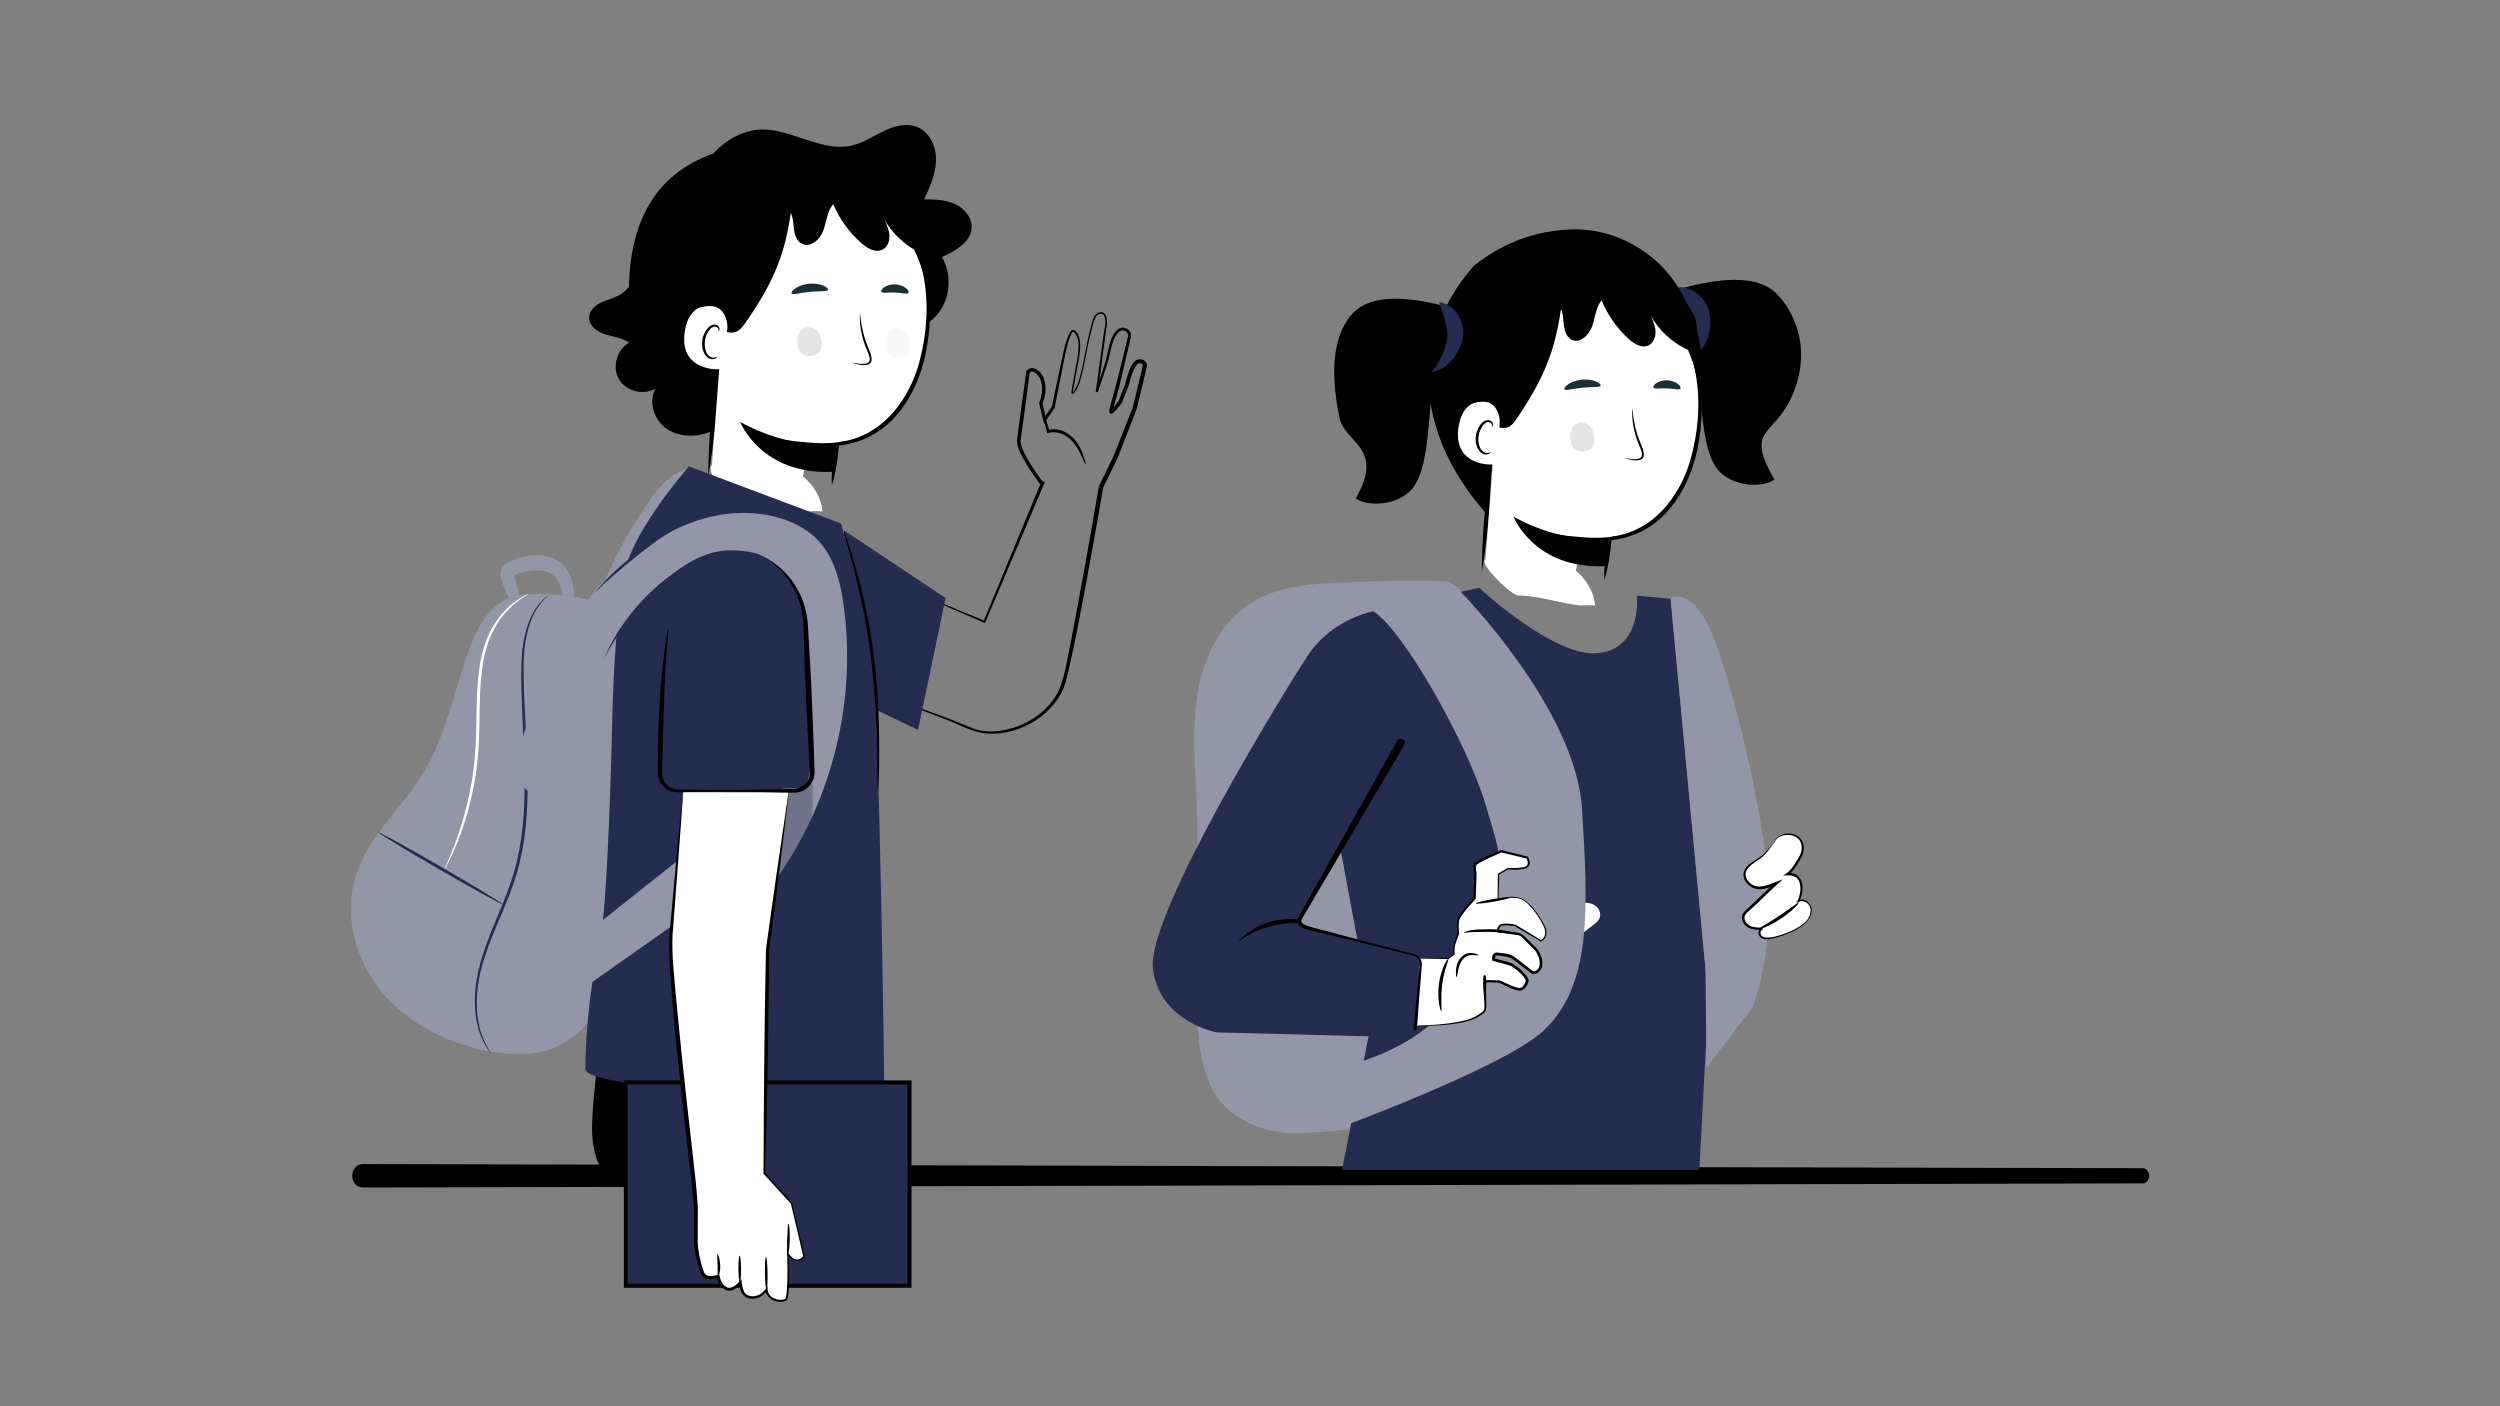 <svg width="640" height="360" viewBox="0 0 640 360" fill="none" xmlns="http://www.w3.org/2000/svg">
<rect x="0" y="0" width="640" height="360" fill="#808080" stroke="none"/>
<g clip-path="url(#clip0_5018_6141)">
<path d="M179.342 120.758C178.689 119.832 177.332 119.788 176.222 120.022C171.826 120.967 168.661 124.728 166.086 128.413C157.15 141.175 150.94 155.826 147.978 171.124L147.648 172.716C149.202 174.86 150.845 177.074 153.192 178.285C155.545 179.497 158.824 179.351 160.416 177.239C161.475 175.831 161.558 173.941 161.628 172.177C161.945 163.678 162.845 155.147 165.287 147.004C167.729 138.86 171.782 131.084 177.788 125.065C178.968 123.885 180.313 122.115 179.342 120.752" fill="#9296A7"/>
<path d="M153.524 252.287C158.294 228.28 163.076 204.128 163.634 179.658C163.837 170.81 162.747 160.548 155.364 155.664C151.615 153.184 146.941 152.658 142.463 152.264C137.915 151.871 133.07 151.605 129.048 153.761C124.507 156.197 122.002 161.182 120.207 166.015C116.312 176.499 114.365 187.821 108.632 197.424C103.164 206.582 94.399 213.883 91.132 224.037C87.885 234.109 90.898 245.608 97.614 253.784C104.338 261.96 114.353 267.008 124.735 269.076C131.141 270.351 138.144 270.484 143.833 267.268C150.271 263.634 152.376 259.949 153.524 252.287Z" fill="#9296A7"/>
<path d="M134.117 158.548C133.654 158.783 132.126 156.988 130.451 153.614C130.033 152.77 129.614 151.831 129.208 150.804C129.005 150.29 128.802 149.751 128.606 149.193C128.447 148.667 128.117 148.051 128.117 146.884C128.117 146.313 128.339 145.565 128.751 145.032C129.151 144.493 129.614 144.157 130.026 143.916C130.87 143.447 131.441 143.269 132.164 143.009C133.559 142.546 135.056 142.241 136.623 142.153C138.196 142.064 139.857 142.21 141.424 142.831C143.01 143.447 144.329 144.614 145.147 145.844C146.815 148.337 147.031 151.001 146.86 152.96C146.682 154.952 146.194 156.417 145.807 157.4C145.401 158.383 145.039 158.884 144.779 158.84C144.513 158.789 144.373 158.187 144.316 157.147C144.246 156.113 144.291 154.648 144.113 152.973C143.948 151.318 143.447 149.434 142.255 147.956C141.659 147.227 140.955 146.694 140.06 146.383C139.16 146.066 138.043 145.958 136.838 146.028C135.62 146.098 134.415 146.313 133.299 146.637C132.773 146.789 132.107 147.017 131.834 147.151L131.688 147.227L131.663 147.239C131.637 147.214 131.53 147.119 131.485 147.087C131.384 147.011 131.295 146.979 131.371 147.011C131.409 147.024 131.466 147.043 131.542 147.055L131.682 147.075C131.713 147.075 131.694 147.075 131.694 147.075C131.644 147.132 131.739 147.652 131.885 148.216C132.018 148.755 132.145 149.282 132.272 149.795C132.538 150.798 132.785 151.743 133.02 152.624C133.971 156.087 134.612 158.288 134.117 158.536" fill="#9296A7"/>
<path d="M125.753 269.759C125.753 269.759 125.467 269.436 124.985 268.776C124.522 268.104 123.894 267.07 123.285 265.637C122.03 262.795 121.129 258.222 121.763 252.672C122.302 247.097 124.706 240.837 127.56 234.133C128.956 230.759 130.433 227.226 131.537 223.433C132.66 219.646 133.402 215.606 133.82 211.433C134.651 203.067 134.245 195.031 133.935 187.737C133.624 180.437 133.231 173.859 133.56 168.303C133.884 162.753 135.368 158.333 137.163 155.764C138.019 154.451 138.901 153.607 139.51 153.062C140.15 152.548 140.493 152.294 140.505 152.313C140.607 152.409 139.047 153.309 137.417 155.922C135.736 158.485 134.366 162.836 134.112 168.329C133.858 173.815 134.296 180.398 134.651 187.692C135 194.98 135.431 203.054 134.594 211.496C134.169 215.708 133.414 219.799 132.273 223.636C131.144 227.48 129.641 231.031 128.226 234.399C125.334 241.091 122.917 247.243 122.315 252.723C121.624 258.178 122.423 262.675 123.571 265.51C124.693 268.377 125.854 269.69 125.759 269.747" fill="#242C4F"/>
<path d="M128.753 231.527C128.645 231.71 121.421 227.734 112.617 222.641C103.807 217.547 96.761 213.266 96.868 213.082C96.976 212.898 104.2 216.875 113.004 221.968C121.807 227.061 128.86 231.343 128.753 231.527Z" fill="#242C4F"/>
<path d="M135.2 152.086C135.238 152.156 134.28 152.644 132.733 153.773C131.204 154.915 129.092 156.779 127.278 159.684C125.452 162.564 124.044 166.458 123.473 170.955C122.832 175.446 122.807 180.456 122.724 185.721C122.667 190.991 122.249 196.046 121.411 200.55C120.606 205.066 119.471 209.042 118.329 212.315C117.194 215.588 116.058 218.15 115.215 219.895C114.802 220.77 114.447 221.43 114.2 221.88C113.952 222.324 113.813 222.558 113.794 222.546C113.737 222.514 114.187 221.55 114.936 219.774C115.69 218.005 116.743 215.417 117.802 212.144C118.868 208.877 119.934 204.913 120.695 200.429C121.487 195.951 121.881 190.972 121.938 185.708C122.02 180.456 122.065 175.401 122.756 170.854C123.378 166.293 124.874 162.304 126.809 159.393C128.724 156.456 130.944 154.61 132.549 153.532C133.361 152.999 134.014 152.619 134.477 152.403C134.934 152.175 135.181 152.067 135.194 152.092" fill="white"/>
<path d="M222.644 176.88C231.188 179.753 239.75 182.569 248.065 186.064C250.107 186.964 252.289 187.364 254.516 187.231C261.055 186.825 267.664 183.102 270.797 177.298C272.712 173.334 273.144 168.672 274.127 164.378C276.658 151.116 279.03 137.816 281.319 124.509L281.871 125.162L281.37 124.357L285.081 116.752C285.011 116.98 289.977 104.289 289.971 104.346C289.895 104.695 292.635 93.354 292.628 93.424L292.616 93.57C292.616 93.519 292.565 93.367 292.508 93.291C292.451 93.202 292.375 93.138 292.267 93.088C292.083 92.974 291.683 92.974 291.474 93.005C291.341 93.024 291.081 93.265 290.89 93.544C289.869 95.124 289.387 97.039 288.892 98.866L287.199 103.103L287.174 103.166L287.136 103.217C286.381 104.111 285.74 105.139 284.738 105.849C284.459 106.008 284.047 105.849 283.983 105.526C283.958 104.606 284.307 103.832 284.497 102.963L285.29 100.128C285.892 98.168 288.277 88.052 288.829 85.895L288.816 85.971C288.81 85.66 288.683 85.274 288.461 85.039C288.245 84.785 287.903 84.646 287.535 84.589C286.894 84.474 286.216 85.077 285.785 85.73C284.44 87.912 284.25 90.601 283.495 93.037C282.981 94.572 281.567 98.834 281.04 100.432L280.507 100.312L282.601 85.014C282.886 83.758 283.159 82.324 282.784 81.081C282.664 80.802 282.512 80.536 282.258 80.428C280.114 79.775 279.867 83.269 279.398 84.671C278.186 88.927 277.768 93.367 276.48 97.623C276.201 98.618 275.757 99.582 275.129 100.426C274.761 100.997 274.197 101.016 274.273 100.223L274.996 96.189C275.351 93.341 277.406 86.942 274.799 84.931C274.584 84.836 274.336 85.362 274.228 85.534C273.245 87.671 272.839 90.043 272.37 92.339C271.863 94.908 270.493 101.783 269.966 104.441L269.922 104.504L267.778 107.669L267.277 108.411C267.144 107.872 266.192 104.003 266.034 103.375L266.002 103.249L266.059 103.109C266.966 100.743 267.309 97.604 265.342 95.682C264.829 95.124 264.061 94.902 263.516 95.447L263.63 95.2C262.85 101.035 262.051 107.301 261.258 112.921C261.397 114.76 262.564 116.631 263.484 118.261C264.524 119.98 265.666 121.655 266.865 123.266L266.662 123.12L267.042 123.247L267.486 123.399L267.302 123.83C263.579 132.659 256.019 150.463 252.251 159.279L252.15 159.52L251.915 159.419L232.83 151.11L232.875 151.015L252.118 158.943L251.782 159.082C255.435 150.19 262.812 132.367 266.509 123.5L266.769 124.078L266.383 123.951L266.256 123.906C264.987 122.238 263.807 120.519 262.71 118.731C261.67 116.86 260.465 115.116 260.332 112.858C261.105 106.876 261.936 100.908 262.742 94.933C263.205 94.426 263.839 94.153 264.511 94.242C267.15 94.952 267.949 98.244 267.588 100.616C267.454 101.593 267.213 102.513 266.839 103.439L266.865 103.172L267.841 107.352L267.125 107.219L269.306 104.079C269.598 102.303 271.336 94.489 271.786 92.225C272.37 89.726 272.731 87.056 274.082 84.83C274.888 83.713 275.915 85.248 276.169 86.054C276.816 88.058 276.48 90.221 276.125 92.231L275.383 96.246L274.641 100.255C274.641 100.325 274.634 100.401 274.641 100.458C274.641 100.489 274.653 100.502 274.653 100.502C274.653 100.477 274.577 100.458 274.577 100.47C275.357 99.709 275.82 98.561 276.15 97.515C277.539 92.967 277.989 88.159 279.29 83.58C279.645 82.293 279.873 80.536 281.294 79.99C283.19 79.445 283.527 81.684 283.368 83.041C283.247 83.663 281.186 99.151 281.059 100.382L280.527 100.261C281.402 97.42 282.949 93.246 283.527 90.354C284.078 88.248 284.376 85.787 286.184 84.309C287.472 83.231 289.641 84.284 289.571 86.022C289.368 86.866 286.622 98.587 286.539 98.942C286.051 100.857 285.264 103.337 284.909 105.278C284.897 105.367 284.909 105.291 284.884 105.278C284.827 105.056 284.541 104.923 284.351 105.012C285.036 104.397 285.746 103.439 286.381 102.64L286.317 102.754L287.992 98.511L287.973 98.58C288.486 96.849 289.451 92.06 291.632 91.978C292.571 91.883 293.586 92.492 293.649 93.519V93.582L293.637 93.665L291.005 104.663C291.005 104.663 290.985 104.714 290.985 104.733C290.979 104.752 286.133 117.202 286.127 117.221C286.127 117.247 282.404 124.813 282.391 124.839L281.89 124.033L282.442 124.686C280.901 133.56 279.321 142.427 277.679 151.287C276.436 157.934 275.148 164.569 273.664 171.165C273.252 172.808 272.934 174.514 272.275 176.1C269.021 183.996 259.45 188.95 251.135 187.605C247.805 186.869 244.843 185.1 241.627 183.996C235.342 181.522 228.999 179.214 222.625 176.975L222.657 176.873L222.644 176.88Z" fill="black"/>
<path d="M277.917 118.921C277.803 118.965 277.391 117.849 276.592 116.155C275.793 114.513 274.435 112.115 271.829 111.075C270.687 110.606 269.469 110.51 268.454 110.815L268.08 110.923L267.985 110.51C267.573 108.69 267.002 107.009 266.735 105.861C266.431 104.701 266.349 103.971 266.444 103.965C266.513 103.959 266.735 104.605 267.16 105.734C267.56 106.889 268.188 108.392 268.702 110.428L268.239 110.124C269.412 109.737 270.839 109.832 272.114 110.358C273.535 110.929 274.67 111.918 275.45 112.952C276.237 113.986 276.738 115.045 277.093 115.933C277.784 117.728 278 118.889 277.917 118.921Z" fill="black"/>
<path d="M216.008 135.76L242.076 153.119L235.004 186.875L219.744 179.492L216.008 135.76Z" fill="#242C4F"/>
<path d="M181.119 75.036C181.119 75.036 170.488 70.222 170.292 81.665C170.089 93.106 181.322 90.842 181.347 90.512C181.372 90.183 181.125 75.036 181.125 75.036" fill="white"/>
<path d="M183.756 93.853C183.68 103.405 182.862 112.907 181.289 122.325C181.359 112.773 182.19 103.279 183.756 93.853Z" fill="black"/>
<path d="M248.729 58.012C248.729 55.405 246.662 53.16 244.27 52.139C241.873 51.118 239.19 51.061 236.59 51.029C238.036 47.87 239.514 44.604 239.615 41.135C239.716 37.665 238.093 33.898 234.896 32.547C232.137 31.386 228.947 32.242 226.251 33.542C223.556 34.836 221.019 36.574 218.101 37.253C210.522 39.016 203.145 33.251 195.363 33.156C190.707 33.105 185.938 35.604 182.665 39.276C167.094 44.813 161.379 57.492 160.986 73.469C160.276 74.313 159.451 75.042 158.481 75.588C157.009 76.412 155.316 76.754 153.793 77.49C152.278 78.226 150.85 79.571 150.806 81.258C150.743 83.421 152.912 84.975 154.973 85.609C157.041 86.243 159.33 86.433 161.043 87.753C157.891 89.478 156.641 93.962 158.449 97.07C160.25 100.178 164.766 101.319 167.83 99.436C165.971 102.74 167.335 107.269 170.373 109.546C173.411 111.823 177.661 112.038 181.231 110.751C181.587 110.624 181.942 110.478 182.284 110.32C187.238 112.787 192.788 114.176 198.655 114.176C216.572 114.176 231.56 101.262 235.391 83.96C237.7 82.888 239.704 81.163 241.029 78.987C243.421 75.042 243.459 69.79 241.131 65.807C244.651 64.241 248.736 61.868 248.742 58.019" fill="black"/>
<path d="M210.961 47.831C196.791 47.831 185.197 61.347 184.157 78.497C181.131 77.742 176.412 77.793 175.309 84.821C173.863 94.043 182.159 94.696 184.119 94.518L182.254 119.128C180.561 119.882 185.33 127.855 188.026 128.895C194.235 129.054 200.508 130.195 206.711 130.931C208.011 130.83 209.312 130.823 210.58 130.931C210.136 127.424 208.506 124.411 205.576 121.969L207.085 113.806C208.354 114.035 209.648 114.155 210.967 114.155C225.815 114.155 237.853 99.307 237.853 80.99C237.853 62.672 225.815 47.824 210.967 47.824" fill="white"/>
<path d="M181.25 63.303C188.056 45.48 208.371 36.848 224.196 49.426C235.714 58.477 239.881 74.289 237.35 88.356C235.707 99.361 229.289 110.898 217.707 113.537C214.574 114.317 211.308 114.412 208.117 114.057C203.411 113.568 198.451 113.067 194.347 110.517L194.405 110.429C197.176 111.989 200.335 112.585 203.455 112.959C208.105 113.441 212.919 113.904 217.485 112.642C226.815 110.321 232.898 101.67 235.327 92.784C237.35 85.223 237.889 77.13 236.177 69.456C233.621 57.265 223.834 45.893 211.016 44.574C197.525 43.001 186.857 51.886 181.256 63.309" fill="black"/>
<path d="M183.58 91.354C183.542 91.316 183.383 91.443 183.066 91.525C182.755 91.601 182.248 91.601 181.759 91.31C180.776 90.726 180.205 88.887 180.491 87.085C180.637 86.172 180.986 85.348 181.442 84.688C181.886 84.016 182.451 83.597 182.996 83.603C183.548 83.578 183.859 83.965 183.935 84.269C184.017 84.574 183.916 84.758 183.967 84.789C183.992 84.821 184.214 84.663 184.208 84.238C184.208 84.035 184.132 83.775 183.935 83.54C183.732 83.299 183.402 83.134 183.022 83.109C182.241 83.02 181.417 83.597 180.916 84.314C180.37 85.031 179.958 85.957 179.793 86.978C179.482 88.995 180.161 91.069 181.518 91.754C182.184 92.064 182.812 91.963 183.155 91.785C183.51 91.595 183.605 91.386 183.573 91.36" fill="black"/>
<path d="M239.025 61.446C237.115 55.059 232.105 49.87 226.168 46.832C220.231 43.801 213.439 42.754 206.772 42.837C200.106 42.919 193.504 44.073 186.939 45.228C185.347 45.507 183.603 45.875 182.62 47.162C181.954 48.031 181.77 49.173 181.611 50.257C180.254 59.403 179.404 69.843 178.047 78.989C180.99 78.146 183.502 77.803 185.081 79.991C186.59 82.085 186.184 84.501 186.083 85.015C186.609 85.135 187.491 85.287 188.404 84.945C189.686 84.463 190.472 83.156 191.607 81.501C198.14 71.955 200.956 64.845 202.453 54.507C203.094 55.813 203.062 57.329 203.259 58.769C203.455 60.209 204.001 61.769 205.301 62.422C207.47 63.507 209.931 61.306 210.762 59.029C211.599 56.752 211.726 54.114 213.305 52.274C214.935 56.118 217.453 59.581 220.612 62.321C222.096 63.608 224.177 64.788 225.933 63.9C227.177 63.272 227.766 61.756 227.703 60.367C227.646 58.978 227.062 57.666 226.492 56.397C228.648 60.006 231.876 62.955 235.663 64.782C236.494 65.181 237.496 65.524 238.308 65.093C239.494 64.458 239.405 62.74 239.018 61.446" fill="black"/>
<g opacity="0.3">
<mask id="mask0_5018_6141" style="mask-type:luminance" maskUnits="userSpaceOnUse" x="226" y="84" width="7" height="8">
<path d="M232.846 84.006H226.586V91.522H232.846V84.006Z" fill="white"/>
</mask>
<g mask="url(#mask0_5018_6141)">
<path d="M227.06 85.706C227.574 84.564 228.493 84.24 229.28 84.006C229.908 84.101 230.542 84.196 231.138 84.57C231.734 84.945 232.299 85.63 232.616 86.657C232.933 87.685 232.946 89.08 232.546 90C232.229 90.729 231.722 91.052 231.233 91.249C230.415 91.566 229.572 91.611 228.747 91.37C227.999 91.154 227.206 90.609 226.819 89.378C226.413 88.091 226.54 86.847 227.054 85.706" fill="#E3E3E2"/>
</g>
</g>
<path d="M212.954 124.337C212.732 120.602 213.296 116.853 214.495 113.32C214.666 113.346 214.73 113.377 214.92 113.238C215.313 112.972 215.821 112.972 216.258 112.997C215.846 113.092 215.408 113.174 215.11 113.479C215.015 113.599 214.793 113.733 214.622 113.726L214.812 113.568C214.514 117.208 214.007 120.836 212.947 124.337" fill="black"/>
<path d="M214.124 114.035C214.124 114.035 202.06 115.044 189.477 108.01C189.477 108.01 194.849 121.646 213.172 120.777L214.124 114.035Z" fill="black"/>
<path d="M204.552 85.323C205.066 84.181 205.985 83.858 206.772 83.623C207.4 83.718 208.034 83.813 208.63 84.188C209.227 84.562 209.791 85.247 210.108 86.274C210.425 87.302 210.438 88.697 210.038 89.617C209.721 90.346 209.214 90.67 208.725 90.866C207.907 91.183 207.064 91.228 206.239 90.987C205.491 90.771 204.698 90.226 204.311 88.995C203.905 87.708 204.032 86.465 204.546 85.323" fill="#E4E4E4"/>
<path d="M211.981 74.179C211.772 74.737 209.723 74.452 207.313 74.712C204.896 74.927 202.949 75.612 202.632 75.105C202.492 74.864 202.835 74.344 203.628 73.811C204.414 73.278 205.657 72.784 207.103 72.638C208.55 72.498 209.869 72.739 210.744 73.107C211.626 73.475 212.063 73.919 211.975 74.179" fill="#192E35"/>
<path d="M232.565 74.961C232.197 75.424 230.789 74.929 229.089 74.891C227.39 74.796 225.95 75.177 225.62 74.688C225.474 74.447 225.709 73.984 226.337 73.547C226.958 73.109 227.998 72.76 229.165 72.805C230.333 72.849 231.341 73.28 231.931 73.762C232.527 74.244 232.724 74.726 232.559 74.955" fill="#192E35"/>
<path d="M220.155 79.938C220.39 82.951 221.012 85.906 222.147 88.703C223.257 91.317 224.291 93.917 220.168 93.397C219.407 93.264 218.671 93.067 217.961 92.813C218.709 92.947 219.451 93.086 220.2 93.131C223.955 93.422 222.521 91.126 221.64 88.9C220.504 86.071 219.965 82.976 220.155 79.932" fill="black"/>
<path d="M221.609 280.357C221.609 280.357 221.683 276.915 225.539 301.115H155.039C155.039 301.115 152.158 297.716 151.644 291.19C151.13 284.663 153.471 268.191 153.471 268.191L221.616 280.35L221.609 280.357Z" fill="black"/>
<path d="M176.373 119.396L215.285 134.016C215.285 134.016 221.457 156.019 222.966 165.342C225.3 179.746 226.41 281.938 226.41 281.938C226.41 281.938 149.836 279.566 149.836 273.655C149.836 267.743 150.775 252.749 153.236 243.381C155.697 234.02 156.705 185.562 156.705 185.562C156.705 185.562 157.168 152.961 161.107 142.617C165.045 132.272 176.373 119.396 176.373 119.396Z" fill="#242C4F"/>
<path d="M216.812 139.211C218.798 145.154 220.726 152.277 222.071 160.433C223.377 168.393 223.84 175.598 223.878 181.744L224.512 181.63C228.172 167.264 225.286 151.37 216.812 139.211Z" fill="#242C4F"/>
<path d="M216.045 135.943C216.095 135.931 216.419 136.812 216.958 138.423C217.497 140.034 218.239 142.381 219.064 145.311C220.725 151.153 222.698 159.367 223.776 168.601C224.88 177.83 225.083 186.253 225.083 192.329C225.076 195.367 225.038 197.828 224.969 199.528C224.912 201.228 224.854 202.167 224.797 202.167C224.747 202.167 224.702 201.228 224.664 199.528C224.632 197.701 224.588 195.278 224.531 192.342C224.391 186.278 224.1 177.887 223.002 168.703C221.93 159.513 220.053 151.337 218.531 145.464C217.776 142.527 217.116 140.161 216.666 138.525C216.216 136.889 215.987 135.975 216.038 135.956" fill="black"/>
<path d="M185.255 227.701L138.681 260.512L137.102 249.197L185.255 210.957V227.701Z" fill="#9296A7"/>
<path d="M92.807 298L548.481 299.06C549.423 299.06 550.18 299.932 550.18 301.008C550.18 302.076 549.423 302.948 548.481 302.948L92.807 304C91.358 304 90.18 302.663 90.18 301.008C90.18 299.345 91.358 298 92.807 298.008" fill="black"/>
<path d="M153.305 151.407C162.337 139.597 178.371 129.849 193.783 131.472C199.707 132.094 205.726 134.219 209.722 138.646C213.693 143.048 215.177 149.13 215.982 155.003C219.287 179.035 213.223 204.235 199.346 224.138C198.045 226.002 196.58 227.905 194.493 228.812C192.407 229.719 189.54 229.231 188.519 227.195C200.519 208.389 206.64 185.885 205.809 163.591C205.568 157.198 204.527 150.291 199.967 145.8C196.085 141.976 193.054 141.05 187.612 140.885C180.743 140.682 174.571 144.449 168.521 150.259C163.567 155.016 155.468 163.452 154.002 170.162" fill="#9296A7"/>
<path d="M167.198 156.963L166.5 202.808L205.361 201.786C209.566 200.03 207.486 176.416 205.399 154.192C205.158 151.604 202.716 149.847 201.232 147.938C194.287 147.475 187.342 147.012 180.397 146.549L167.198 156.97V156.963Z" fill="#242C4F"/>
<path d="M163.366 146.453C162.713 145.527 161.355 145.483 160.245 145.718C155.85 146.663 152.685 150.424 150.11 154.109C141.173 166.87 134.964 181.521 132.002 196.82L131.672 198.412C133.226 200.556 134.869 202.769 137.215 203.981C139.568 205.192 142.848 205.046 144.44 202.934C145.499 201.526 145.581 199.636 145.651 197.873C145.968 189.374 146.869 180.843 149.311 172.699C151.753 164.555 155.805 156.779 161.812 150.76C162.992 149.58 164.336 147.811 163.366 146.447" fill="#9296A7"/>
<g style="mix-blend-mode:multiply" opacity="0.33">
<mask id="mask1_5018_6141" style="mask-type:luminance" maskUnits="userSpaceOnUse" x="184" y="200" width="25" height="81">
<path d="M208.308 200.281H184.352V280.693H208.308V200.281Z" fill="white"/>
</mask>
<g mask="url(#mask1_5018_6141)">
<path d="M206.789 200.718C205.4 202.107 193.591 203.496 186.645 202.107C182.561 229.019 184.4 253.78 188.491 280.686L194.694 280.286C198.132 274.831 199.14 268.248 200.073 261.867L206.77 216.029C207.405 211.704 209.878 197.629 206.789 200.718Z" fill="#242C4F"/>
</g>
</g>
<path d="M160.203 329.165V277.09H232.847V329.165H160.203Z" fill="#242C4F" stroke="black"/>
<path d="M174.836 202.807C174.836 202.807 172.368 231.393 171.721 240.019C171.1 248.289 177.626 302.861 177.626 302.861L178.127 308.817V318.191C178.127 320.037 179.206 324.648 179.979 326.183C180.747 327.718 183.829 326.798 183.829 326.798C183.829 326.798 184.14 328.948 185.834 329.874C187.527 330.794 189.531 328.339 189.531 328.339C189.842 330.952 190.61 332.183 192.766 332.183C194.923 332.183 196.229 330.185 196.229 330.185C196.458 332.95 200.009 333.413 201.088 332.798C202.166 332.183 201.703 320.963 201.703 320.963C203.866 324.293 205.832 321.66 205.832 321.66L202.629 308.056L195.684 300.394L196.502 243.184L201.931 202.819" fill="white"/>
<path d="M174.893 202.808C174.158 213.825 173.016 228.362 172.179 239.303C171.9 244.815 172.68 250.32 173.105 255.826C173.942 264.648 174.855 273.477 175.838 282.287C176.333 286.702 177.576 297.858 178.071 302.12C178.299 304.359 178.452 306.579 178.635 308.812L178.623 314.26C178.623 315.097 178.604 317.508 178.616 318.332C178.75 320.533 179.289 322.753 179.929 324.859C180.069 325.265 180.227 325.715 180.399 326.038C181.109 326.977 182.657 326.635 183.716 326.4L184.154 326.286C184.306 327.573 184.959 329.076 186.202 329.609C187.629 330.015 188.936 328.487 189.786 327.491C189.906 328.493 190.001 329.66 190.426 330.542C191.048 331.988 193.001 332.121 194.264 331.487C195.202 331.055 195.9 330.18 196.464 329.343L196.515 330.136C196.623 332.165 199.179 333.199 200.923 332.578C201.386 332.026 201.348 330.833 201.456 330.066C201.684 326.825 201.602 323.539 201.494 320.279C202.477 321.998 204.019 323.463 205.693 321.535L205.661 321.681C204.868 318.281 203.264 311.469 202.446 308.076C202.744 308.495 195.424 300.414 195.507 300.528C195.431 300.452 195.45 300.465 195.45 300.37C195.519 287.05 195.621 270.775 195.824 257.456C195.824 257.45 196.071 243.115 196.078 243.103C197.917 229.65 199.864 216.216 201.875 202.789L201.983 202.802C200.384 216.191 198.678 229.986 196.927 243.166C196.718 261.135 196.464 282.902 195.856 300.218L202.769 307.911L202.801 307.949L202.813 307.994C203.594 311.425 205.211 318.256 206.029 321.681C205.141 322.911 203.479 323.216 202.388 322.068C202.065 321.763 201.792 321.408 201.551 321.047L201.894 320.939C202.002 323.996 202.084 327.047 201.919 330.104C201.837 330.967 201.837 331.893 201.456 332.73C201.412 332.85 201.247 332.977 201.152 333.022C199.097 333.852 196.097 332.584 195.944 330.186L196.477 330.32C195.963 331.043 195.323 331.626 194.536 332.032C193.35 332.635 191.809 332.673 190.686 331.899C189.589 331.074 189.354 329.59 189.177 328.36L189.798 328.537C189.329 329.089 188.809 329.565 188.181 329.945C185.929 331.48 183.76 329.038 183.424 326.838L183.938 327.167C182.574 327.503 180.621 327.884 179.65 326.47C179.39 325.994 179.251 325.575 179.092 325.131C178.388 322.918 177.811 320.679 177.646 318.351C177.627 315.909 177.621 311.292 177.614 308.799C176.948 300.319 175.591 291.015 174.728 282.401C173.783 273.579 172.832 264.756 172.096 255.908C171.741 250.378 171.031 244.79 171.386 239.234C171.931 233.1 172.933 222.235 173.498 216.039L174.779 202.789H174.887L174.893 202.808Z" fill="black"/>
<path d="M196.09 321.752C195.906 321.752 195.785 323.642 195.83 325.97C195.868 328.298 196.052 330.181 196.235 330.175C196.419 330.175 196.534 328.285 196.496 325.957C196.457 323.629 196.274 321.746 196.09 321.752Z" fill="black"/>
<path d="M189.351 321.451C189.167 321.451 189.027 322.967 189.04 324.832C189.053 326.697 189.211 328.212 189.395 328.212C189.579 328.212 189.719 326.697 189.706 324.832C189.693 322.967 189.535 321.451 189.351 321.451Z" fill="black"/>
<path d="M183.71 321.065C183.514 321.097 183.628 322.397 183.71 323.938C183.774 325.479 183.634 326.754 183.824 326.792C183.989 326.83 184.44 325.562 184.376 323.913C184.287 322.276 183.869 321.039 183.704 321.065" fill="black"/>
<path d="M201.863 313.34C201.672 313.34 201.584 315.205 201.507 317.482C201.438 319.765 201.406 321.623 201.596 321.642C201.774 321.661 202.104 319.809 202.173 317.507C202.25 315.198 202.04 313.334 201.863 313.34Z" fill="black"/>
<path d="M171.137 161.015C169.976 173.199 169.85 185.428 169.488 197.643C169.456 198.328 169.526 198.944 169.786 199.546C170.389 201.068 171.987 202.115 173.649 202.09L174.727 202.115L176.884 202.166C184.044 202.299 191.332 202.223 198.486 202.071C199.203 202.032 203.18 202.026 203.814 201.906C205.901 201.601 207.512 199.584 207.334 197.479C206.928 190.153 206.516 182.688 206.199 175.368C206.04 171.201 205.856 166.603 205.749 162.417C205.704 161.237 205.692 159.328 205.52 158.154C204.873 152.522 201.924 147.188 197.326 143.782L197.402 143.668C202.381 146.763 205.723 152.218 206.592 158.009C206.827 159.226 206.859 161.11 206.954 162.366C207.207 166.565 207.474 171.138 207.677 175.305C208.026 182.624 208.279 190.096 208.539 197.428C208.685 200.079 206.611 202.616 203.954 202.895C203.193 202.997 199.324 202.838 198.486 202.838C191.338 202.692 184.044 202.61 176.884 202.743C176.243 202.743 174.283 202.813 173.642 202.819C171.676 202.927 169.716 201.772 168.892 199.946C168.207 198.531 168.448 196.977 168.391 195.474C168.384 189.709 168.594 183.937 168.974 178.184C169.393 172.432 169.926 166.673 170.991 160.996L171.131 161.015H171.137Z" fill="black"/>
<path d="M154.594 168.627C158.704 159.151 165.75 150.995 174.408 145.382C175.657 144.595 176.92 143.84 178.226 143.168C168.319 149.466 160.137 158.289 154.594 168.633" fill="#242C4F"/>
<path d="M152.266 151.75C154.974 148.313 158.247 145.344 161.627 142.579C165.052 139.883 168.617 137.213 172.663 135.52C168.883 137.682 165.471 140.416 162.065 143.118C158.684 145.845 155.354 148.687 152.266 151.75Z" fill="#242C4F"/>
<path d="M383.564 284.093C376.689 285.66 337.219 290.582 330.185 290.112C323.151 289.643 315.946 286.821 311.779 281.138C308.474 276.634 307.428 270.894 306.831 265.338C304.738 245.892 307.085 226.243 306.394 206.695C306.064 197.251 305.024 187.743 306.419 178.4C307.815 169.058 312.064 159.626 320.005 154.501C327.198 149.865 336.21 149.408 344.76 149.091C354.591 148.73 360.078 148.501 369.909 148.812C373.283 148.92 379.181 156.88 384.655 162.855C389.165 167.783 401.97 166.051 402.04 172.73C402.351 203.06 400.296 233.365 398.235 263.626C397.911 268.402 397.537 273.343 395.266 277.56C392.996 281.772 388.258 285.064 383.57 284.093" fill="#9296A7"/>
<path d="M340.477 202.167C340.477 203.397 351.265 260.728 351.265 260.728L343.539 299.498H435.039L437.341 256.028L427.675 153.278L419.049 152.511C419.049 152.511 420.488 166.052 409.084 167.206C397.801 168.348 378.665 150.475 378.665 150.475L351.576 156.5L340.477 202.16V202.167Z" fill="#242C4F"/>
<path d="M351.578 156.506C351.578 156.506 340.955 158.263 334.593 168.1C328.231 177.937 293.417 234.444 295.148 248.042C296.886 261.641 311.481 264.286 311.481 264.286L361.682 265.605L364.023 244.478C351.211 241.617 335.741 238.769 332.684 235.883L351.369 203.682C351.369 203.682 363.522 184.299 361.784 173.016C360.046 161.732 351.578 156.506 351.578 156.506Z" fill="#242C4F"/>
<path d="M402.696 231.765C403.705 231.41 404.758 231.112 405.823 231.105C406.895 231.105 408.005 231.416 408.773 232.165C409.54 232.907 409.895 234.125 409.464 235.101C409.166 235.774 408.563 236.256 407.98 236.706C406.052 238.203 404.123 239.693 402.195 241.19" fill="white"/>
<path d="M351.576 156.506C351.576 156.506 355.914 153.753 361.889 153.106C367.864 152.459 373.407 150.918 373.407 150.918C373.407 150.918 403.382 181.197 404.993 207.031C406.611 232.864 407.511 252.241 395.143 263.861C385.04 273.349 340.477 289.586 340.477 289.586L343.711 273.045C343.711 273.045 352.984 271.218 361.68 265.598C370.16 260.118 378.037 250.972 380.327 240.609C384.976 219.621 385.046 221.879 380.327 206.06C375.608 190.236 359.181 161.193 351.57 156.506" fill="#9296A7"/>
<path d="M362.719 262.549C365.985 262.574 376.089 262.416 379.267 259.479C379.267 259.479 380.256 259.194 380.256 257.786C380.256 256.695 380.174 253.339 380.135 251.862C380.123 251.475 380.44 251.164 380.827 251.183L383.675 251.291C383.84 251.291 383.998 251.335 384.144 251.411C385.038 251.862 388.432 253.523 389.288 253.276C390.277 252.997 390.842 251.722 390.981 251.018C391.121 250.314 388.019 247.206 386.465 246.787C384.911 246.363 382.374 245.659 382.374 245.659C382.374 245.659 382.089 244.105 383.364 244.244C383.954 244.308 384.728 244.409 385.387 244.491C386.275 244.606 387.112 244.954 387.823 245.5L392.389 249.039C392.389 249.039 394.362 249.039 394.508 246.921C394.647 244.802 393.239 243.109 393.239 243.109L389.884 239.754C389.497 239.367 388.996 239.119 388.451 239.056L383.503 238.453C383.503 238.453 383.364 237.045 384.493 236.76C385.622 236.474 387.88 236.899 387.88 236.899L394.52 240.851C394.52 240.851 395.783 240.286 395.783 238.593C395.783 236.899 391.552 230.271 388.869 229.846C386.186 229.421 383.529 230.157 383.529 230.157L383.649 223.777L386.047 222.368C386.047 222.368 389.713 222.654 390.842 221.944C391.971 221.24 390.981 219.546 390.981 219.546L384.347 217.916C384.347 217.916 378.138 220.536 377.719 221.24C377.294 221.944 377.719 223.497 377.719 223.497L377.529 229.986C377.529 229.986 373.622 234.077 373.343 235.491C373.057 236.899 373.343 239.018 373.343 239.018C373.343 239.018 372.214 241.84 372.214 242.544V244.238L370.806 245.367H363.588" fill="white"/>
<path d="M362.719 262.512C365.567 262.486 368.414 262.328 371.224 261.941C373.977 261.528 377.002 261.04 379.203 259.264C380.44 258.687 379.901 257.038 379.964 255.934L379.856 252.002C379.787 251.609 380.04 251.069 380.484 250.943C380.789 250.847 381.245 250.911 381.569 250.911L383.535 250.968C384.125 250.93 384.797 251.412 385.476 251.691C386.592 252.173 387.873 252.807 389.047 252.934C389.301 252.934 389.497 252.788 389.7 252.636C390.176 252.211 390.499 251.558 390.626 250.936C390.607 250.936 390.626 250.943 390.594 250.873C389.764 249.427 388.33 248.222 386.909 247.353C386.421 247.048 382.875 246.198 382.267 245.995L382.038 245.932L382.007 245.704C381.797 244.505 382.457 243.617 383.681 243.896C384.994 244.061 386.453 244.105 387.601 244.892C389.091 245.97 391.121 247.632 392.592 248.754L392.377 248.685C392.871 248.666 393.43 248.437 393.74 248.044C394.736 246.674 393.836 244.454 392.998 243.332C392.326 242.653 390.645 240.966 390.005 240.306C389.523 239.773 389.072 239.412 388.387 239.336L387.683 239.247C386.795 239.133 384.379 238.822 383.459 238.701L383.243 238.676C383.199 238.086 383.25 237.484 383.656 236.989C383.998 236.564 384.588 236.462 385.089 236.443C386.072 236.418 387.036 236.513 387.975 236.716L394.59 240.706H394.432C396.043 239.767 395.707 238.01 394.914 236.615C394.172 235.175 393.265 233.811 392.224 232.562C391.438 231.655 390.594 230.729 389.51 230.19C387.569 229.505 385.343 229.885 383.377 230.329V230.164L383.459 223.784V223.688L383.541 223.638L385.926 222.204L385.977 222.173H386.04C387.271 222.236 388.539 222.255 389.738 222.052C391.286 221.868 391.387 220.866 390.74 219.68L390.905 219.8L384.265 218.208L384.455 218.196C382.311 219.173 379.977 220.048 378.023 221.354C377.636 221.862 377.897 222.877 378.004 223.505L377.795 229.993V230.101C376.324 231.712 374.732 233.31 373.685 235.213C373.273 236.386 373.444 237.801 373.546 239.044C373.133 240.097 372.696 241.156 372.423 242.247C372.328 242.729 372.391 243.82 372.366 244.315L372.302 244.365L370.875 245.475L370.837 245.507H370.793L363.575 245.406V245.336L370.793 245.228L370.704 245.26L372.099 244.112L372.036 244.238L372.023 242.888C372.023 241.505 372.702 240.224 373.133 238.936C372.975 238.181 372.81 236.158 373.235 235.016C374.256 233.031 375.842 231.439 377.313 229.79L377.237 229.974L377.402 223.486L377.415 223.574C377.25 222.705 376.958 221.703 377.567 220.929C379.628 219.439 382.019 218.652 384.309 217.6L384.404 217.625L391.026 219.287L391.14 219.318C391.324 219.655 391.47 219.991 391.552 220.365C391.888 221.646 391.007 222.382 389.821 222.502C388.539 222.693 387.277 222.648 386.015 222.56L386.129 222.534L383.719 223.923L383.802 223.784L383.643 230.164L383.478 230.037C385.463 229.625 387.658 229.276 389.605 229.999C392.129 231.426 393.778 234.014 395.18 236.481C396.1 238.042 396.373 240.059 394.501 241.048L394.419 240.997L387.753 237.084C387.239 237.046 385.901 236.818 385.121 236.906C384.131 236.894 383.675 237.503 383.744 238.429L383.522 238.2C384.823 238.353 387.182 238.619 388.457 238.765C389.719 238.841 390.588 240.103 391.444 240.877L393.461 242.875C393.893 243.408 394.197 243.978 394.444 244.594C395.282 246.541 394.914 249.357 392.275 249.382L392.174 249.306L389.687 247.391C388.495 246.547 387.328 245.291 385.882 244.955C385.425 244.835 384.892 244.803 384.379 244.733C384.062 244.708 383.243 244.543 383.002 244.632C382.692 244.74 382.692 245.279 382.736 245.583L382.476 245.298C383.237 245.545 386.611 246.344 387.265 246.725C388.742 247.6 389.992 248.748 391.007 250.137C391.172 250.41 391.368 250.676 391.337 251.063C391.089 252.186 390.334 253.575 389.047 253.638C387.207 253.397 385.571 252.395 383.922 251.64C383.7 251.532 381.842 251.532 381.563 251.494L381.074 251.475C380.871 251.45 380.579 251.444 380.472 251.659C380.421 251.754 380.415 251.799 380.421 251.995L380.472 255.941C380.415 257.241 380.909 259.061 379.336 259.689C377.503 261.287 373.958 261.934 371.275 262.251C368.478 262.499 365.395 262.778 362.731 262.518" fill="black"/>
<path d="M378.516 244.535C378.497 244.642 377.939 244.547 377.095 244.509C376.252 244.439 375.142 244.731 374.38 245.746C373.607 246.723 373.385 247.909 373.213 248.752C373.061 249.609 372.953 250.154 372.852 250.141C372.757 250.135 372.687 249.59 372.719 248.695C372.763 247.82 372.915 246.475 373.829 245.308C374.279 244.738 374.869 244.306 375.49 244.103C376.112 243.894 376.702 243.938 377.152 244.014C378.053 244.198 378.541 244.458 378.522 244.541" fill="black"/>
<path d="M389.567 239.398C389.528 239.537 384.975 238.554 381.34 238.579C379.533 238.586 377.864 238.573 376.704 238.611C375.53 238.656 374.852 238.909 374.807 238.82C374.757 238.738 375.429 238.294 376.653 238.116C377.871 237.945 379.507 237.882 381.347 237.875C385.013 237.85 389.624 239.163 389.567 239.404" fill="black"/>
<path d="M387.46 229.565C387.434 229.711 385.176 230.314 382.582 230.796C380.001 231.246 377.838 231.487 377.813 231.253C377.8 231.1 379.849 230.555 382.468 230.105C383.775 229.889 384.986 229.781 385.868 229.8C386.749 229.813 387.472 229.483 387.46 229.572" fill="black"/>
<path d="M368.942 258.845C368.751 258.902 367.87 255.801 368.371 251.9C368.859 247.987 370.641 245.247 370.806 245.367C371.035 245.475 369.658 248.272 369.202 252.001C368.72 255.725 369.208 258.807 368.948 258.839" fill="black"/>
<path d="M452.01 219.031C448.927 195.709 440.86 165.975 436.591 158.624C432.322 151.273 427.914 152.573 427.68 153.283L436.616 247.826L436.832 273.425C440.936 268.103 448.693 257.777 448.693 257.777C448.693 257.777 455.099 242.359 452.016 219.037" fill="#9296A7"/>
<path d="M454.155 215.702C454.434 215.125 454.986 214.123 456.489 213.729C457.993 213.336 459.781 213.615 460.771 214.814C461.855 216.127 461.659 218.15 460.771 219.596C459.883 221.049 458.995 222.793 457.593 223.763C461.64 223.491 461.836 227.861 460.371 230.689C461.424 230.119 462.857 230.74 463.384 231.818C463.91 232.897 463.657 234.229 462.997 235.231C462.337 236.233 461.335 236.95 460.295 237.558C458.177 238.795 455.842 239.664 453.432 240.108C452.551 240.267 451.548 240.343 450.863 239.766C450.178 239.188 450.356 237.761 451.25 237.717C450.077 237.736 448.847 237.742 447.794 237.21C446.747 236.677 445.961 235.421 446.367 234.317C446.576 233.753 447.045 233.328 447.496 232.935C450.014 230.727 452.259 228.298 454.777 226.091C452.944 226.751 451.238 227.639 449.354 227.138C447.47 226.636 445.935 224.423 446.874 222.717C447.591 221.41 449.176 220.535 450.42 219.71C452.094 218.607 453.128 216.863 454.295 215.524" fill="white"/>
<path d="M454.125 215.682C454.988 213.386 458.14 212.808 460.132 213.988C461.578 214.819 462.047 216.709 461.622 218.25C461.457 219.03 461.007 219.747 460.633 220.375C459.865 221.669 459.098 223.071 457.766 224.028L457.563 223.458C461.844 223.16 462.187 227.897 460.55 230.802L460.259 230.517C462.491 229.515 464.381 232.026 463.646 234.094C462.599 237.494 457.195 239.378 454.03 240.189C452.857 240.456 451.201 240.811 450.396 239.606C449.939 238.857 450.199 237.538 451.22 237.468L451.239 238.014C450.06 238.046 448.747 238.065 447.637 237.506C446.47 236.91 445.569 235.566 446.058 234.189C446.419 233.308 447.148 232.832 447.688 232.312C449.99 230.206 452.153 227.923 454.531 225.842L454.893 226.451C454.049 226.749 453.212 227.117 452.305 227.371C451.411 227.637 450.402 227.745 449.444 227.517C447.554 227.067 445.874 225.119 446.432 223.102C447.148 221.238 449.045 220.464 450.542 219.436C452.02 218.428 453.047 216.874 454.265 215.529L454.316 215.574C453.174 216.969 452.254 218.593 450.738 219.715C449.368 220.724 447.529 221.606 446.939 223.255C446.502 224.878 448.03 226.566 449.584 226.87C451.335 227.238 453.003 226.356 454.645 225.766L456.421 225.119L455.001 226.375C452.667 228.437 450.516 230.739 448.144 232.826C447.554 233.358 446.907 233.821 446.673 234.424C446.191 235.8 447.605 237.107 448.943 237.304C449.673 237.462 450.447 237.462 451.227 237.456L451.246 238.001C450.922 238.001 450.688 238.363 450.681 238.781C450.795 241.686 457.975 238.693 459.402 237.919C461.051 237.05 462.884 235.933 463.385 234.024C463.639 233.13 463.512 232.077 462.878 231.418C462.269 230.752 461.21 230.46 460.455 230.897L459.859 231.24C460.671 229.737 461.178 227.91 460.772 226.255C460.259 224.041 458.394 223.965 456.491 224.155L457.398 223.521C458.571 222.703 459.352 221.377 460.132 220.096C460.963 218.878 461.502 217.47 461.115 216.018C460.525 213.773 457.576 213.246 455.692 214.153C455.026 214.477 454.512 215.054 454.17 215.726L454.106 215.694L454.125 215.682Z" fill="black"/>
<path d="M460.459 231.108C460.612 231.267 458.734 233.297 455.905 235.168C453.083 237.051 450.476 237.99 450.394 237.787C450.292 237.565 452.69 236.316 455.449 234.476C458.214 232.65 460.301 230.931 460.466 231.108" fill="black"/>
<path d="M430.315 73.862C445.582 69.644 451.88 72.219 454.836 75.219C459.586 80.033 464.128 90.035 458.407 102.124C453.84 111.771 446.692 109.704 454.271 122.795C450.548 125.262 442.176 124.33 439.112 119.351C433.601 110.395 437.013 89.604 430.848 83.724C418.493 71.94 432.148 76.062 430.309 73.868" fill="black"/>
<path d="M428.053 73.812C431.979 72.543 436.273 75.468 437.415 79.311C438.544 83.218 437.485 88.724 433.882 90.88C434.548 89.193 434.618 87.518 434.58 85.781C434.51 84.144 434.282 82.476 433.838 81.131C432.556 78.157 430.298 76.191 428.047 73.818" fill="#242C4F"/>
<path d="M380.123 131.059C381.499 123.479 382.552 118.754 381.69 115.773C379.958 109.792 380.142 100.855 381.005 101.331C383.421 102.676 390.36 97.005 406.445 75.891C412.933 77.794 421.629 81.536 427.762 89.642C432.151 95.439 433.318 100.957 434.638 100.646C436.471 100.215 436.693 89.033 432.462 79.1C431.359 76.506 428.98 71.083 423.354 66.288C418.236 61.925 413.092 60.32 411.107 59.774C404.973 58.106 400.007 58.791 397.153 59.21C387.658 60.605 380.846 65.21 377.282 68.083C374.028 71.737 368.465 79.069 366.429 89.711C362.294 111.295 378.087 128.712 380.123 131.059Z" fill="black"/>
<path d="M381.784 118.236C381.708 127.699 380.896 137.15 379.336 146.48C379.406 137.017 380.23 127.566 381.784 118.236Z" fill="black"/>
<path d="M408.759 72.581C394.711 72.581 383.205 85.989 382.171 103C379.171 102.252 374.484 102.302 373.393 109.273C371.96 118.425 380.192 119.072 382.133 118.895L380.281 143.301C378.6 144.049 385.717 151.381 388.393 152.415C394.558 152.574 398.389 154.28 404.542 155.009C405.836 154.908 407.117 154.902 408.379 155.009C407.935 151.527 406.324 148.54 403.413 146.117L404.91 138.024C406.165 138.246 407.453 138.366 408.759 138.366C423.487 138.366 435.43 123.639 435.43 105.467C435.43 87.296 423.487 72.568 408.759 72.568" fill="white"/>
<path d="M379.288 87.925C386.036 70.248 406.187 61.679 421.884 74.162C433.307 83.143 437.443 98.822 434.931 112.782C433.301 123.697 426.939 135.139 415.447 137.759C412.339 138.533 409.104 138.621 405.933 138.273C401.265 137.791 396.349 137.296 392.271 134.759L392.328 134.67C395.074 136.218 398.208 136.814 401.303 137.182C405.914 137.657 410.69 138.12 415.218 136.865C424.479 134.562 430.51 125.981 432.914 117.164C434.918 109.668 435.458 101.638 433.758 94.027C431.227 81.931 421.517 70.654 408.8 69.348C395.417 67.787 384.837 76.604 379.281 87.931" fill="black"/>
<path d="M381.602 115.755C381.564 115.716 381.405 115.843 381.088 115.919C380.777 115.996 380.276 115.996 379.794 115.704C378.824 115.127 378.253 113.3 378.538 111.511C378.684 110.604 379.033 109.786 379.483 109.133C379.921 108.467 380.485 108.048 381.025 108.055C381.57 108.029 381.887 108.416 381.951 108.714C382.033 109.019 381.932 109.203 381.982 109.228C382.008 109.26 382.223 109.101 382.223 108.683C382.223 108.48 382.147 108.226 381.951 107.991C381.748 107.757 381.418 107.592 381.044 107.56C380.27 107.471 379.452 108.042 378.957 108.759C378.418 109.469 378.005 110.389 377.841 111.404C377.53 113.408 378.202 115.463 379.553 116.141C380.213 116.452 380.834 116.351 381.177 116.173C381.526 115.989 381.621 115.774 381.589 115.748" fill="black"/>
<path d="M434.671 85.914C432.857 79.584 428.068 74.453 422.379 71.459C416.689 68.465 410.175 67.45 403.776 67.552C397.376 67.653 391.04 68.82 384.735 69.981C383.207 70.26 381.532 70.634 380.587 71.909C379.947 72.778 379.769 73.907 379.61 74.979C378.279 84.055 377.441 94.406 376.109 103.476C378.932 102.633 381.348 102.284 382.858 104.453C384.304 106.527 383.904 108.924 383.809 109.432C384.317 109.546 385.16 109.698 386.036 109.356C387.266 108.874 388.027 107.58 389.118 105.931C395.41 96.442 398.131 89.389 399.602 79.133C400.211 80.427 400.18 81.93 400.363 83.358C400.547 84.785 401.067 86.332 402.317 86.973C404.397 88.045 406.757 85.85 407.569 83.592C408.38 81.334 408.507 78.715 410.023 76.888C411.577 80.694 413.987 84.119 417 86.827C418.421 88.102 420.412 89.263 422.099 88.381C423.292 87.753 423.863 86.25 423.812 84.873C423.761 83.491 423.203 82.197 422.658 80.941C424.713 84.512 427.808 87.429 431.429 89.231C432.229 89.624 433.186 89.966 433.966 89.535C435.108 88.907 435.026 87.195 434.664 85.92" fill="black"/>
<path d="M410.735 148.471C410.513 144.767 411.077 141.05 412.264 137.543C412.435 137.568 412.498 137.6 412.682 137.461C413.069 137.194 413.57 137.194 414.014 137.22C413.602 137.308 413.171 137.397 412.872 137.695C412.777 137.816 412.562 137.949 412.39 137.943L412.581 137.784C412.283 141.393 411.781 144.996 410.735 148.465" fill="black"/>
<path d="M411.897 138.246C411.897 138.246 399.935 139.242 387.453 132.271C387.453 132.271 392.781 145.794 410.959 144.938L411.897 138.246Z" fill="black"/>
<path d="M402.401 109.775C402.908 108.646 403.821 108.323 404.601 108.088C405.223 108.183 405.851 108.272 406.447 108.646C407.037 109.014 407.601 109.699 407.912 110.72C408.223 111.741 408.236 113.124 407.842 114.037C407.532 114.76 407.024 115.084 406.542 115.274C405.737 115.591 404.893 115.629 404.081 115.395C403.339 115.179 402.553 114.64 402.166 113.422C401.766 112.147 401.893 110.91 402.401 109.781" fill="#E4E4E4"/>
<path d="M409.772 98.713C409.563 99.265 407.533 98.979 405.142 99.246C402.744 99.461 400.81 100.14 400.499 99.639C400.36 99.398 400.702 98.884 401.489 98.358C402.269 97.831 403.506 97.336 404.939 97.191C406.372 97.051 407.685 97.292 408.554 97.654C409.43 98.015 409.861 98.459 409.772 98.719" fill="#192E35"/>
<path d="M430.193 99.493C429.832 99.95 428.43 99.461 426.749 99.423C425.062 99.328 423.629 99.709 423.305 99.22C423.166 98.985 423.394 98.522 424.016 98.091C424.637 97.66 425.665 97.311 426.825 97.355C427.986 97.4 428.982 97.831 429.565 98.307C430.155 98.789 430.352 99.264 430.193 99.487" fill="#192E35"/>
<path d="M417.877 104.434C418.118 107.421 418.708 110.358 419.85 113.13C420.953 115.718 421.974 118.299 417.89 117.785C417.135 117.652 416.406 117.462 415.695 117.208C416.437 117.341 417.173 117.481 417.915 117.519C421.638 117.811 420.218 115.534 419.342 113.32C418.239 110.51 417.674 107.447 417.871 104.428" fill="black"/>
<path d="M371.016 78.682C355.75 74.464 349.452 77.039 346.49 80.039C341.739 84.853 340.16 93.853 342.919 106.945C344.308 113.547 354.633 114.524 347.054 127.615C350.777 130.082 359.149 129.15 362.213 124.171C367.725 115.215 364.312 94.424 370.477 88.545C382.833 76.76 369.177 80.883 371.016 78.688" fill="black"/>
<path d="M368.419 77.319C372.51 77.864 375.13 82.349 374.508 86.306C373.848 90.321 370.525 94.837 366.352 95.23C367.677 93.993 368.464 92.509 369.174 90.924C369.815 89.414 370.328 87.816 370.5 86.408C370.62 83.173 369.428 80.427 368.413 77.312" fill="#242C4F"/>
<path d="M359.51 190.662L333.334 235.168C333.106 235.561 333.068 235.884 333.264 236.182C333.81 236.925 334.913 237.121 335.827 237.368L337.387 237.781L343.622 239.443C347.028 240.343 357.537 243.147 360.791 243.952C361.318 244.104 361.825 244.18 362.383 244.396C363.474 244.846 364.146 246.102 363.975 247.25L363.715 250.466C363.373 254.754 363.024 259.041 362.719 263.335C362.7 263.57 362.497 263.754 362.256 263.735C362.015 263.716 361.831 263.5 361.857 263.259C362.326 258.978 362.745 254.696 363.17 250.415L363.493 247.206C363.664 246.21 363.125 245.183 362.212 244.777C361.419 244.491 359.992 244.193 359.136 243.958C352.698 242.328 342.042 239.772 335.63 238.206C334.254 237.895 332.186 237.451 332.18 235.643C332.199 235.269 332.332 234.939 332.484 234.667L357.683 189.596C358.381 188.423 360.195 189.38 359.51 190.643" fill="black"/>
<path d="M332.638 236.334C327.741 236.1 322.8 237.318 318.659 239.962C318.05 240.324 317.466 240.743 316.883 241.161C320.263 237.318 325.433 235.174 330.538 235.256C331.274 235.282 332.004 235.332 332.727 235.446C332.968 235.485 333.133 235.713 333.094 235.96C333.056 236.182 332.86 236.341 332.638 236.334Z" fill="black"/>
<path d="M380.079 256.249C379.718 254.162 379.597 252.037 379.756 249.931C379.775 249.754 379.927 249.627 380.105 249.64C380.263 249.652 380.384 249.779 380.397 249.931C380.555 252.043 380.441 254.168 380.079 256.249Z" fill="black"/>
</g>
<defs>
<clipPath id="clip0_5018_6141">
<rect width="640" height="360" fill="white"/>
</clipPath>
</defs>
</svg>
